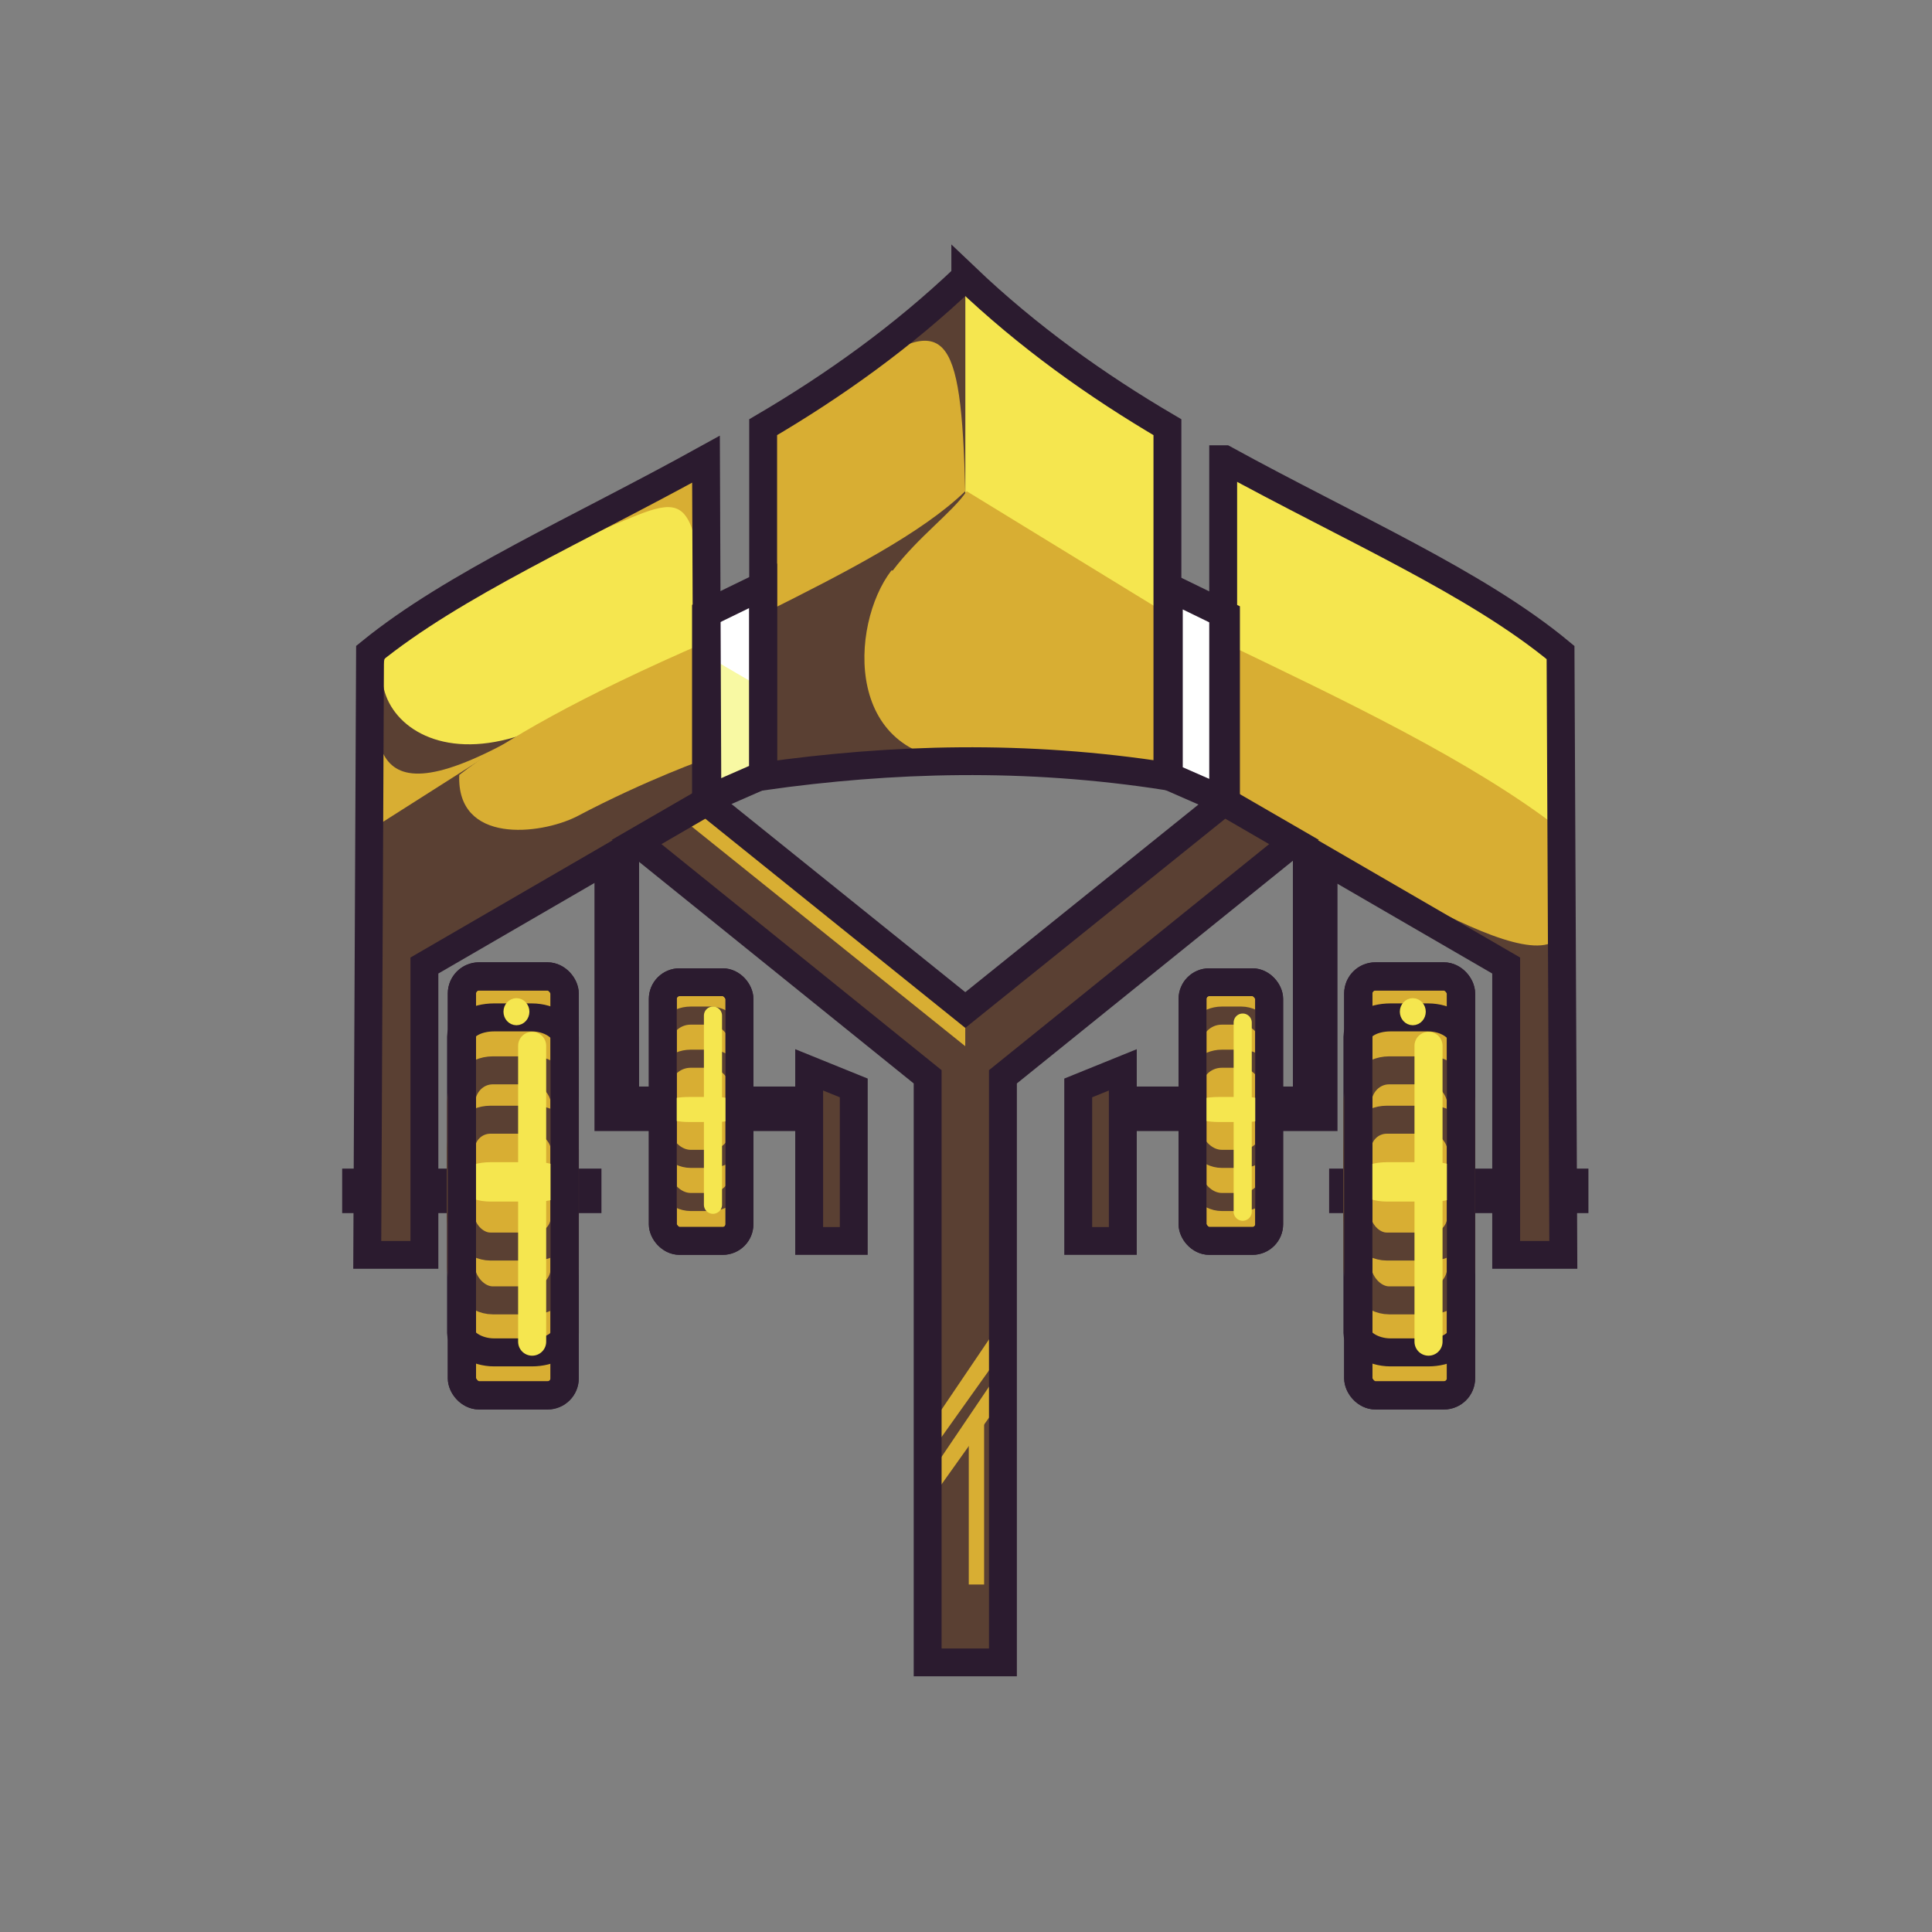 <?xml version="1.0" encoding="UTF-8" standalone="no"?>
<svg
   xmlns:dc="http://purl.org/dc/elements/1.1/"
   xmlns:cc="http://creativecommons.org/ns#"
   xmlns:rdf="http://www.w3.org/1999/02/22-rdf-syntax-ns#"
   xmlns:svg="http://www.w3.org/2000/svg"
   xmlns="http://www.w3.org/2000/svg"
   enable-background="new"
   width="1in"
   height="1in"
   viewBox="0 0 1 1"
   version="1.1"
   id="svg827">
  <rect x="0" y="0" width="1" height="1" fill="#808080" stroke="none"/>
  <defs
     id="defs821" />
  <g
     id="g3177"
     style="display:inline">
    <g
       style="display:inline;stroke-width:1.09"
       id="g3175"
       transform="matrix(0.918,0,0,0.916,0.041,0.042)">
      <g
         transform="matrix(0.786,0,0,0.786,1.207,0.653)"
         id="g3173"
         style="stroke-width:1.09">
        <path
           style="display:inline;opacity:1;fill:#5a4033;fill-opacity:1;stroke:none;stroke-width:0.02;stroke-miterlimit:4;stroke-dasharray:none;stroke-dashoffset:0;stroke-opacity:1"
           d="m -0.787,-0.12 -0.032,0.013 v 0.11 h 0.032 z"
           id="path3045" />
        <path
           style="display:inline;opacity:1;fill:#5a4033;fill-opacity:1;stroke:none;stroke-width:0.02;stroke-miterlimit:4;stroke-dasharray:none;stroke-dashoffset:0;stroke-opacity:1"
           d="m -1.012,-0.12 0.032,0.013 v 0.11 h -0.032 z"
           id="path3047" />
        <path
           id="path3049"
           d="m -0.639,-0.033 h 0.186"
           style="display:inline;fill:none;stroke:#2b1b2f;stroke-width:0.032;stroke-linecap:butt;stroke-linejoin:miter;stroke-miterlimit:4;stroke-dasharray:none;stroke-opacity:1" />
        <path
           id="path3051"
           d="m -0.649,-0.29 v 0.198 h -0.136"
           style="display:inline;fill:none;stroke:#2b1b2f;stroke-width:0.032;stroke-linecap:butt;stroke-linejoin:miter;stroke-miterlimit:4;stroke-dasharray:none;stroke-opacity:1" />
        <g
           style="display:inline;stroke-width:1.09"
           id="g3069"
           transform="matrix(0.039,0,0,0.039,-0.923,-0.934)">
          <rect
             rx="0.315"
             ry="0.315"
             y="19.149"
             x="7.818"
             height="7.724"
             width="1.89"
             id="rect3053"
             style="display:inline;opacity:1;fill:#d8ae33;fill-opacity:1;stroke:#2b1b2f;stroke-width:0.519;stroke-miterlimit:4;stroke-dasharray:none;stroke-dashoffset:0;stroke-opacity:1" />
          <rect
             ry="0.356"
             rx="0.607"
             y="19.905"
             x="7.803"
             height="6.175"
             width="1.908"
             id="rect3055"
             style="display:inline;opacity:1;fill:none;fill-opacity:1;stroke:#2b1b2f;stroke-width:0.516;stroke-miterlimit:4;stroke-dasharray:none;stroke-dashoffset:0;stroke-opacity:1" />
          <rect
             ry="0.608"
             rx="0.582"
             y="20.881"
             x="7.803"
             height="4.24"
             width="1.908"
             id="rect3057"
             style="display:inline;opacity:1;fill:none;fill-opacity:1;stroke:#5a4033;stroke-width:0.516;stroke-miterlimit:4;stroke-dasharray:none;stroke-dashoffset:0;stroke-opacity:1" />
          <rect
             ry="0.546"
             rx="0.544"
             y="21.791"
             x="7.798"
             height="2.338"
             width="1.913"
             id="rect3059"
             style="display:inline;opacity:1;fill:none;fill-opacity:1;stroke:#5a4033;stroke-width:0.516;stroke-miterlimit:4;stroke-dasharray:none;stroke-dashoffset:0;stroke-opacity:1" />
          <rect
             ry="0.119"
             rx="0.327"
             y="22.832"
             x="8.019"
             height="0.21"
             width="1.512"
             id="rect3061"
             style="display:inline;opacity:1;fill:none;fill-opacity:1;stroke:#f5e64f;stroke-width:0.516;stroke-miterlimit:4;stroke-dasharray:none;stroke-dashoffset:0;stroke-opacity:1" />
          <path
             id="path3063"
             d="m 9.11,20.429 v 5.454"
             style="display:inline;fill:none;stroke:#f5e64f;stroke-width:0.516;stroke-linecap:round;stroke-linejoin:miter;stroke-miterlimit:4;stroke-dasharray:none;stroke-opacity:1" />
          <ellipse
             cy="19.8"
             cx="8.821"
             id="ellipse3065"
             style="display:inline;opacity:1;fill:#f5e64f;fill-opacity:1;stroke:#f5e64f;stroke-width:0.289;stroke-linecap:round;stroke-miterlimit:4;stroke-dasharray:none;stroke-dashoffset:0;stroke-opacity:1"
             rx="0.094"
             ry="0.105" />
          <rect
             style="display:inline;opacity:1;fill:none;fill-opacity:1;stroke:#2b1b2f;stroke-width:0.519;stroke-miterlimit:4;stroke-dasharray:none;stroke-dashoffset:0;stroke-opacity:1"
             id="rect3067"
             width="1.89"
             height="7.724"
             x="7.818"
             y="19.149"
             ry="0.315"
             rx="0.315" />
        </g>
        <rect
           rx="0.012"
           ry="0.012"
           y="-0.183"
           x="-0.737"
           height="0.186"
           width="0.055"
           id="rect3071"
           style="display:inline;opacity:1;fill:#d8ae33;fill-opacity:1;stroke:#2b1b2f;stroke-width:0.02;stroke-miterlimit:4;stroke-dasharray:none;stroke-dashoffset:0;stroke-opacity:1" />
        <rect
           ry="0.021"
           rx="0.021"
           y="-0.159"
           x="-0.737"
           height="0.134"
           width="0.056"
           id="rect3073"
           style="display:inline;opacity:1;fill:none;fill-opacity:1;stroke:#5a4033;stroke-width:0.013;stroke-miterlimit:4;stroke-dasharray:none;stroke-dashoffset:0;stroke-opacity:1" />
        <path
           id="path3075"
           d="m -0.787,-0.12 -0.032,0.013 v 0.11 h 0.032 z"
           style="display:inline;opacity:1;fill:none;fill-opacity:1;stroke:#2b1b2f;stroke-width:0.02;stroke-miterlimit:4;stroke-dasharray:none;stroke-dashoffset:0;stroke-opacity:1" />
        <path
           style="display:inline;fill:none;stroke:#2b1b2f;stroke-width:0.032;stroke-linecap:butt;stroke-linejoin:miter;stroke-miterlimit:4;stroke-dasharray:none;stroke-opacity:1"
           d="M -1.161,-0.033 H -1.347"
           id="path3077" />
        <path
           style="display:inline;fill:none;stroke:#2b1b2f;stroke-width:0.032;stroke-linecap:butt;stroke-linejoin:miter;stroke-miterlimit:4;stroke-dasharray:none;stroke-opacity:1"
           d="m -1.15,-0.29 v 0.198 h 0.136"
           id="path3079" />
        <g
           transform="matrix(0.039,0,0,0.039,-1.566,-0.934)"
           style="display:inline;stroke-width:1.09"
           id="g3097">
          <rect
             style="display:inline;opacity:1;fill:#d8ae33;fill-opacity:1;stroke:#2b1b2f;stroke-width:0.519;stroke-miterlimit:4;stroke-dasharray:none;stroke-dashoffset:0;stroke-opacity:1"
             id="rect3081"
             width="1.89"
             height="7.724"
             x="7.818"
             y="19.149"
             ry="0.315"
             rx="0.315" />
          <rect
             style="display:inline;opacity:1;fill:none;fill-opacity:1;stroke:#2b1b2f;stroke-width:0.516;stroke-miterlimit:4;stroke-dasharray:none;stroke-dashoffset:0;stroke-opacity:1"
             id="rect3083"
             width="1.908"
             height="6.175"
             x="7.803"
             y="19.905"
             rx="0.607"
             ry="0.356" />
          <rect
             style="display:inline;opacity:1;fill:none;fill-opacity:1;stroke:#5a4033;stroke-width:0.516;stroke-miterlimit:4;stroke-dasharray:none;stroke-dashoffset:0;stroke-opacity:1"
             id="rect3085"
             width="1.908"
             height="4.24"
             x="7.803"
             y="20.881"
             rx="0.582"
             ry="0.608" />
          <rect
             style="display:inline;opacity:1;fill:none;fill-opacity:1;stroke:#5a4033;stroke-width:0.516;stroke-miterlimit:4;stroke-dasharray:none;stroke-dashoffset:0;stroke-opacity:1"
             id="rect3087"
             width="1.913"
             height="2.338"
             x="7.798"
             y="21.791"
             rx="0.544"
             ry="0.546" />
          <rect
             style="display:inline;opacity:1;fill:none;fill-opacity:1;stroke:#f5e64f;stroke-width:0.516;stroke-miterlimit:4;stroke-dasharray:none;stroke-dashoffset:0;stroke-opacity:1"
             id="rect3089"
             width="1.512"
             height="0.21"
             x="8.019"
             y="22.832"
             rx="0.327"
             ry="0.119" />
          <path
             style="display:inline;fill:none;stroke:#f5e64f;stroke-width:0.516;stroke-linecap:round;stroke-linejoin:miter;stroke-miterlimit:4;stroke-dasharray:none;stroke-opacity:1"
             d="m 9.11,20.429 v 5.454"
             id="path3091" />
          <ellipse
             ry="0.105"
             rx="0.094"
             style="display:inline;opacity:1;fill:#f5e64f;fill-opacity:1;stroke:#f5e64f;stroke-width:0.289;stroke-linecap:round;stroke-miterlimit:4;stroke-dasharray:none;stroke-dashoffset:0;stroke-opacity:1"
             id="ellipse3093"
             cx="8.821"
             cy="19.8" />
          <rect
             rx="0.315"
             ry="0.315"
             y="19.149"
             x="7.818"
             height="7.724"
             width="1.89"
             id="rect3095"
             style="display:inline;opacity:1;fill:none;fill-opacity:1;stroke:#2b1b2f;stroke-width:0.519;stroke-miterlimit:4;stroke-dasharray:none;stroke-dashoffset:0;stroke-opacity:1" />
        </g>
        <rect
           style="display:inline;opacity:1;fill:#d8ae33;fill-opacity:1;stroke:#2b1b2f;stroke-width:0.02;stroke-miterlimit:4;stroke-dasharray:none;stroke-dashoffset:0;stroke-opacity:1"
           id="rect3099"
           width="0.055"
           height="0.186"
           x="-1.117"
           y="-0.183"
           ry="0.012"
           rx="0.012" />
        <rect
           style="display:inline;opacity:1;fill:none;fill-opacity:1;stroke:#5a4033;stroke-width:0.013;stroke-miterlimit:4;stroke-dasharray:none;stroke-dashoffset:0;stroke-opacity:1"
           id="rect3101"
           width="0.056"
           height="0.134"
           x="-1.118"
           y="-0.159"
           rx="0.021"
           ry="0.021" />
        <path
           id="path3103"
           d="m -1.012,-0.12 0.032,0.013 v 0.11 h -0.032 z"
           style="display:inline;opacity:1;fill:none;fill-opacity:1;stroke:#2b1b2f;stroke-width:0.02;stroke-miterlimit:4;stroke-dasharray:none;stroke-dashoffset:0;stroke-opacity:1" />
        <rect
           style="display:inline;opacity:1;fill:none;fill-opacity:1;stroke:#5a4033;stroke-width:0.013;stroke-miterlimit:4;stroke-dasharray:none;stroke-dashoffset:0;stroke-opacity:1"
           id="rect3105"
           width="0.056"
           height="0.072"
           x="-0.737"
           y="-0.128"
           rx="0.021"
           ry="0.021" />
        <rect
           ry="0.021"
           rx="0.021"
           y="-0.128"
           x="-1.118"
           height="0.072"
           width="0.056"
           id="rect3107"
           style="display:inline;opacity:1;fill:none;fill-opacity:1;stroke:#5a4033;stroke-width:0.013;stroke-miterlimit:4;stroke-dasharray:none;stroke-dashoffset:0;stroke-opacity:1" />
        <path
           style="display:inline;fill:none;stroke:#f5e64f;stroke-width:0.013;stroke-linecap:round;stroke-linejoin:miter;stroke-miterlimit:4;stroke-dasharray:none;stroke-opacity:1"
           d="m -1.081,-0.159 v 0.136"
           id="path3109" />
        <rect
           style="display:inline;opacity:1;fill:none;fill-opacity:1;stroke:#f5e64f;stroke-width:0.013;stroke-miterlimit:4;stroke-dasharray:none;stroke-dashoffset:0;stroke-opacity:1"
           id="rect3111"
           width="0.044"
           height="0.005"
           x="-1.111"
           y="-0.094"
           rx="0.013"
           ry="0.005" />
        <path
           id="path3113"
           d="m -0.701,-0.154 v 0.136"
           style="display:inline;fill:none;stroke:#f5e64f;stroke-width:0.013;stroke-linecap:round;stroke-linejoin:miter;stroke-miterlimit:4;stroke-dasharray:none;stroke-opacity:1" />
        <rect
           ry="0.005"
           rx="0.013"
           y="-0.094"
           x="-0.731"
           height="0.005"
           width="0.044"
           id="rect3115"
           style="display:inline;opacity:1;fill:none;fill-opacity:1;stroke:#f5e64f;stroke-width:0.013;stroke-miterlimit:4;stroke-dasharray:none;stroke-dashoffset:0;stroke-opacity:1" />
        <rect
           style="display:inline;opacity:1;fill:none;fill-opacity:1;stroke:#2b1b2f;stroke-width:0.02;stroke-miterlimit:4;stroke-dasharray:none;stroke-dashoffset:0;stroke-opacity:1"
           id="rect3117"
           width="0.055"
           height="0.186"
           x="-0.737"
           y="-0.183"
           ry="0.012"
           rx="0.012" />
        <rect
           rx="0.012"
           ry="0.012"
           y="-0.183"
           x="-1.117"
           height="0.186"
           width="0.055"
           id="rect3119"
           style="display:inline;opacity:1;fill:none;fill-opacity:1;stroke:#2b1b2f;stroke-width:0.02;stroke-miterlimit:4;stroke-dasharray:none;stroke-dashoffset:0;stroke-opacity:1" />
        <path
           style="display:inline;opacity:1;fill:#f8f9a3;fill-opacity:1;stroke:none;stroke-width:0.02;stroke-linecap:butt;stroke-linejoin:miter;stroke-miterlimit:4;stroke-dasharray:none;stroke-opacity:1"
           d="m -1.045,-0.468 -0.041,0.02 v 0.134 l 0.041,-0.018 z"
           id="path3121" />
        <path
           id="path3123"
           d="m -0.754,-0.467 0.041,0.02 v 0.134 l -0.041,-0.018 z"
           style="display:inline;opacity:1;fill:#ffffff;fill-opacity:1;stroke:none;stroke-width:0.02;stroke-linecap:butt;stroke-linejoin:miter;stroke-miterlimit:4;stroke-dasharray:none;stroke-opacity:1" />
        <path
           style="color:#000000;font-style:normal;font-variant:normal;font-weight:normal;font-stretch:normal;font-size:medium;line-height:normal;font-family:sans-serif;font-variant-ligatures:normal;font-variant-position:normal;font-variant-caps:normal;font-variant-numeric:normal;font-variant-alternates:normal;font-feature-settings:normal;text-indent:0;text-align:start;text-decoration:none;text-decoration-line:none;text-decoration-style:solid;text-decoration-color:#000000;letter-spacing:normal;word-spacing:normal;text-transform:none;writing-mode:lr-tb;direction:ltr;text-orientation:mixed;dominant-baseline:auto;baseline-shift:baseline;text-anchor:start;white-space:normal;shape-padding:0;clip-rule:nonzero;display:inline;overflow:visible;visibility:visible;opacity:1;isolation:auto;mix-blend-mode:normal;color-interpolation:sRGB;color-interpolation-filters:linearRGB;solid-color:#000000;solid-opacity:1;vector-effect:none;fill:#5a4033;fill-opacity:1;fill-rule:nonzero;stroke:none;stroke-width:0.02;stroke-linecap:butt;stroke-linejoin:miter;stroke-miterlimit:4;stroke-dasharray:none;stroke-dashoffset:0;stroke-opacity:1;color-rendering:auto;image-rendering:auto;shape-rendering:auto;text-rendering:auto;enable-background:accumulate"
           d="m -1.122,-0.342 -0.034,0.042 0.229,0.185 v 0.421 h 0.054 v -0.421 l 0.229,-0.185 -0.034,-0.042 -0.222,0.18 z"
           id="path3125" />
        <path
           style="display:inline;opacity:1;fill:#d8ae33;fill-opacity:1;stroke:none;stroke-width:0.02;stroke-linecap:butt;stroke-linejoin:miter;stroke-miterlimit:4;stroke-dasharray:none;stroke-dashoffset:0;stroke-opacity:1"
           d="m -0.9,-0.69 c -0.045,0.043 -0.094,0.078 -0.145,0.108 v 0.251 c 0.092,-0.013 0.188,-0.016 0.29,0 v -0.251 c -0.051,-0.03 -0.1,-0.065 -0.145,-0.108 z"
           id="path3127" />
        <path
           style="display:inline;opacity:1;fill:#5a4033;fill-opacity:1;stroke:none;stroke-width:0.02;stroke-linecap:butt;stroke-linejoin:miter;stroke-miterlimit:4;stroke-dasharray:none;stroke-dashoffset:0;stroke-opacity:1"
           d="m -1.085,-0.559 c -0.092,0.051 -0.181,0.09 -0.241,0.139 l -0.002,0.433 h 0.041 V -0.195 l 0.203,-0.118 z"
           id="path3129" />
        <path
           style="display:inline;opacity:1;fill:#d8ae33;fill-opacity:1;stroke:none;stroke-width:0.02;stroke-linecap:butt;stroke-linejoin:miter;stroke-miterlimit:4;stroke-dasharray:none;stroke-dashoffset:0;stroke-opacity:1"
           d="m -0.714,-0.559 v 0.246 l 0.203,0.118 v 0.208 h 0.041 l -0.002,-0.433 c -0.06,-0.05 -0.15,-0.089 -0.241,-0.139 z"
           id="path3131" />
        <path
           style="display:inline;opacity:1;fill:#ffffff;fill-opacity:1;stroke:none;stroke-width:0.011px;stroke-linecap:butt;stroke-linejoin:miter;stroke-opacity:1"
           d="m -1.045,-0.468 -0.041,0.02 v 0.03 l 0.041,0.024 z"
           id="path3133" />
        <path
           style="display:inline;opacity:1;fill:#5a4033;fill-opacity:1;stroke:none;stroke-width:0.011px;stroke-linecap:butt;stroke-linejoin:miter;stroke-opacity:1"
           d="m -0.9,-0.69 v 0.154 c -0.031,0.03 -0.085,0.058 -0.145,0.088 v 0.116 c 0.092,-0.013 0.188,-0.016 0.29,0 v -0.251 c -0.051,-0.03 -0.1,-0.065 -0.145,-0.108 z"
           id="path3135" />
        <path
           style="display:inline;opacity:1;fill:#d8ae33;fill-opacity:1;stroke:none;stroke-width:0.011px;stroke-linecap:butt;stroke-linejoin:miter;stroke-opacity:1"
           d="m -0.714,-0.559 v 0.246 l 0.203,0.118 v 0.208 h 0.041 l -0.002,-0.433 c -0.06,-0.05 -0.15,-0.089 -0.241,-0.139 z"
           id="path3137" />
        <path
           style="display:inline;opacity:1;fill:#f5e64f;fill-opacity:1;stroke:none;stroke-width:0.02;stroke-linecap:butt;stroke-linejoin:miter;stroke-miterlimit:4;stroke-dasharray:none;stroke-dashoffset:0;stroke-opacity:1"
           d="m -1.085,-0.559 c -0.06,0.033 -0.145,0.08 -0.196,0.11 -0.081,0.03 -0.022,0.145 0.101,0.07 l 0.094,-0.048 z"
           id="path3139" />
        <path
           style="display:inline;opacity:1;fill:#5a4033;fill-opacity:1;stroke:none;stroke-width:0.011px;stroke-linecap:butt;stroke-linejoin:miter;stroke-opacity:1"
           d="m -1.085,-0.428 c -0.085,0.041 -0.178,0.085 -0.242,0.135 l -0.001,0.306 h 0.041 V -0.195 l 0.203,-0.118 z"
           id="path3141" />
        <path
           style="display:inline;opacity:1;fill:#f5e64f;fill-opacity:1;stroke:none;stroke-width:0.02;stroke-linecap:butt;stroke-linejoin:miter;stroke-miterlimit:4;stroke-dasharray:none;stroke-dashoffset:0;stroke-opacity:1"
           d="m -0.9,-0.69 v 0.155 c 0.031,0.03 0.085,0.058 0.145,0.088 v -0.135 c -0.051,-0.03 -0.1,-0.065 -0.145,-0.108 z m 0.186,0.131 v 0.132 c 0.085,0.041 0.178,0.085 0.242,0.135 l -5.4896e-4,-0.128 c -0.06,-0.05 -0.15,-0.089 -0.241,-0.139 z"
           id="path3143" />
        <path
           style="display:inline;opacity:1;fill:#5a4033;fill-opacity:1;stroke:none;stroke-width:0.011px;stroke-linecap:butt;stroke-linejoin:miter;stroke-opacity:1"
           d="m -0.9,-0.69 v 0.155 c -0.003,-0.119 -0.014,-0.13 -0.08,-0.084 z"
           id="path3145" />
        <path
           style="display:inline;opacity:1;fill:#d8ae33;fill-opacity:1;stroke:none;stroke-width:0.011px;stroke-linecap:butt;stroke-linejoin:miter;stroke-opacity:1"
           d="m -1.326,-0.42 c 0.007,0.048 -0.017,0.128 0.102,0.062 l -0.102,0.065 z"
           id="path3147" />
        <path
           style="display:inline;opacity:1;fill:#d8ae33;fill-opacity:1;stroke:none;stroke-width:0.011px;stroke-linecap:butt;stroke-linejoin:miter;stroke-opacity:1"
           d="m -1.085,-0.559 -0.091,0.057 c 0.077,-0.03 0.081,-0.05 0.091,0.075 z"
           id="path3149" />
        <path
           style="display:inline;opacity:1;fill:#d8ae33;fill-opacity:1;stroke:none;stroke-width:0.011px;stroke-linecap:butt;stroke-linejoin:miter;stroke-opacity:1"
           d="m -0.953,-0.479 c -0.03,0.039 -0.035,0.139 0.058,0.137 l 0.141,0.011 v -0.116 l -0.145,-0.089 c -0.01,0.015 -0.035,0.033 -0.053,0.057 z"
           id="path3151" />
        <path
           style="display:inline;opacity:1;fill:#5a4033;fill-opacity:1;stroke:none;stroke-width:0.011px;stroke-linecap:butt;stroke-linejoin:miter;stroke-opacity:1"
           d="m -0.716,-0.324 0.204,0.13 v 0.208 h 0.041 l -9.9728e-4,-0.233 c -0.018,0.042 -0.171,-0.065 -0.244,-0.104 z"
           id="path3153" />
        <path
           style="display:inline;opacity:1;fill:#d8ae33;fill-opacity:1;stroke:none;stroke-width:0.011px;stroke-linecap:butt;stroke-linejoin:miter;stroke-opacity:1"
           d="m -1.085,-0.428 c -0.092,0.04 -0.146,0.071 -0.178,0.096 -0.002,0.05 0.058,0.043 0.084,0.03 0.051,-0.027 0.094,-0.042 0.094,-0.042 z"
           id="path3155" />
        <path
           style="display:inline;opacity:1;fill:#d8ae33;fill-opacity:1;stroke:none;stroke-width:0.011px;stroke-linecap:butt;stroke-linejoin:miter;stroke-opacity:1"
           d="m -1.086,-0.313 0.186,0.15 -3.229e-5,0.026 -0.205,-0.165 z"
           id="path3157" />
        <path
           style="display:inline;opacity:1;fill:#d8ae33;fill-opacity:1;stroke:none;stroke-width:0.011px;stroke-linecap:butt;stroke-linejoin:miter;stroke-opacity:1"
           d="m -0.873,0.059 -0.054,0.08 v 0.019 l 0.054,-0.076 z"
           id="path3159" />
        <path
           id="path3161"
           d="m -0.873,0.093 -0.054,0.08 v 0.019 l 0.054,-0.076 z"
           style="display:inline;opacity:1;fill:#d8ae33;fill-opacity:1;stroke:none;stroke-width:0.011px;stroke-linecap:butt;stroke-linejoin:miter;stroke-opacity:1" />
        <path
           style="display:inline;opacity:1;fill:none;stroke:#d8ae33;stroke-width:0.011px;stroke-linecap:butt;stroke-linejoin:miter;stroke-opacity:1"
           d="M -0.892,0.13 V 0.25"
           id="path3163" />
        <path
           id="path3165"
           d="m -0.754,-0.467 0.041,0.02 v 0.134 l -0.041,-0.018 z"
           style="display:inline;opacity:1;fill:none;fill-opacity:1;stroke:#2b1b2f;stroke-width:0.02;stroke-linecap:butt;stroke-linejoin:miter;stroke-miterlimit:4;stroke-dasharray:none;stroke-opacity:1" />
        <path
           style="color:#000000;font-style:normal;font-variant:normal;font-weight:normal;font-stretch:normal;font-size:medium;line-height:normal;font-family:sans-serif;font-variant-ligatures:normal;font-variant-position:normal;font-variant-caps:normal;font-variant-numeric:normal;font-variant-alternates:normal;font-feature-settings:normal;text-indent:0;text-align:start;text-decoration:none;text-decoration-line:none;text-decoration-style:solid;text-decoration-color:#000000;letter-spacing:normal;word-spacing:normal;text-transform:none;writing-mode:lr-tb;direction:ltr;text-orientation:mixed;dominant-baseline:auto;baseline-shift:baseline;text-anchor:start;white-space:normal;shape-padding:0;clip-rule:nonzero;display:inline;overflow:visible;visibility:visible;opacity:1;isolation:auto;mix-blend-mode:normal;color-interpolation:sRGB;color-interpolation-filters:linearRGB;solid-color:#000000;solid-opacity:1;vector-effect:none;fill:none;fill-opacity:1;fill-rule:nonzero;stroke:#2b1b2f;stroke-width:0.02;stroke-linecap:butt;stroke-linejoin:miter;stroke-miterlimit:4;stroke-dasharray:none;stroke-dashoffset:0;stroke-opacity:1;color-rendering:auto;image-rendering:auto;shape-rendering:auto;text-rendering:auto;enable-background:accumulate"
           d="m -1.086,-0.313 -0.05,0.029 0.209,0.169 v 0.421 h 0.054 v -0.421 l 0.209,-0.169 -0.05,-0.029 -0.186,0.15 z"
           id="path3167" />
        <path
           style="display:inline;opacity:1;fill:none;fill-opacity:1;stroke:#2b1b2f;stroke-width:0.02;stroke-linecap:butt;stroke-linejoin:miter;stroke-miterlimit:4;stroke-dasharray:none;stroke-opacity:1"
           d="m -1.045,-0.468 -0.041,0.02 v 0.134 l 0.041,-0.018 z"
           id="path3169" />
        <path
           style="display:inline;opacity:1;fill:none;fill-opacity:1;stroke:#2b1b2f;stroke-width:0.02;stroke-linecap:butt;stroke-linejoin:miter;stroke-miterlimit:4;stroke-dasharray:none;stroke-dashoffset:0;stroke-opacity:1"
           d="m -0.9,-0.69 c -0.045,0.043 -0.094,0.078 -0.145,0.108 v 0.251 c 0.092,-0.013 0.188,-0.016 0.29,0 V -0.582 c -0.051,-0.03 -0.1,-0.065 -0.145,-0.108 z m -0.186,0.131 c -0.092,0.051 -0.181,0.09 -0.241,0.139 l -0.002,0.433 h 0.041 v -0.208 l 0.203,-0.118 z m 0.371,0 v 0.246 l 0.203,0.118 v 0.208 h 0.041 l -0.002,-0.433 c -0.06,-0.05 -0.15,-0.089 -0.241,-0.139 z"
           id="path3171" />
      </g>
    </g>
  </g>
</svg>

